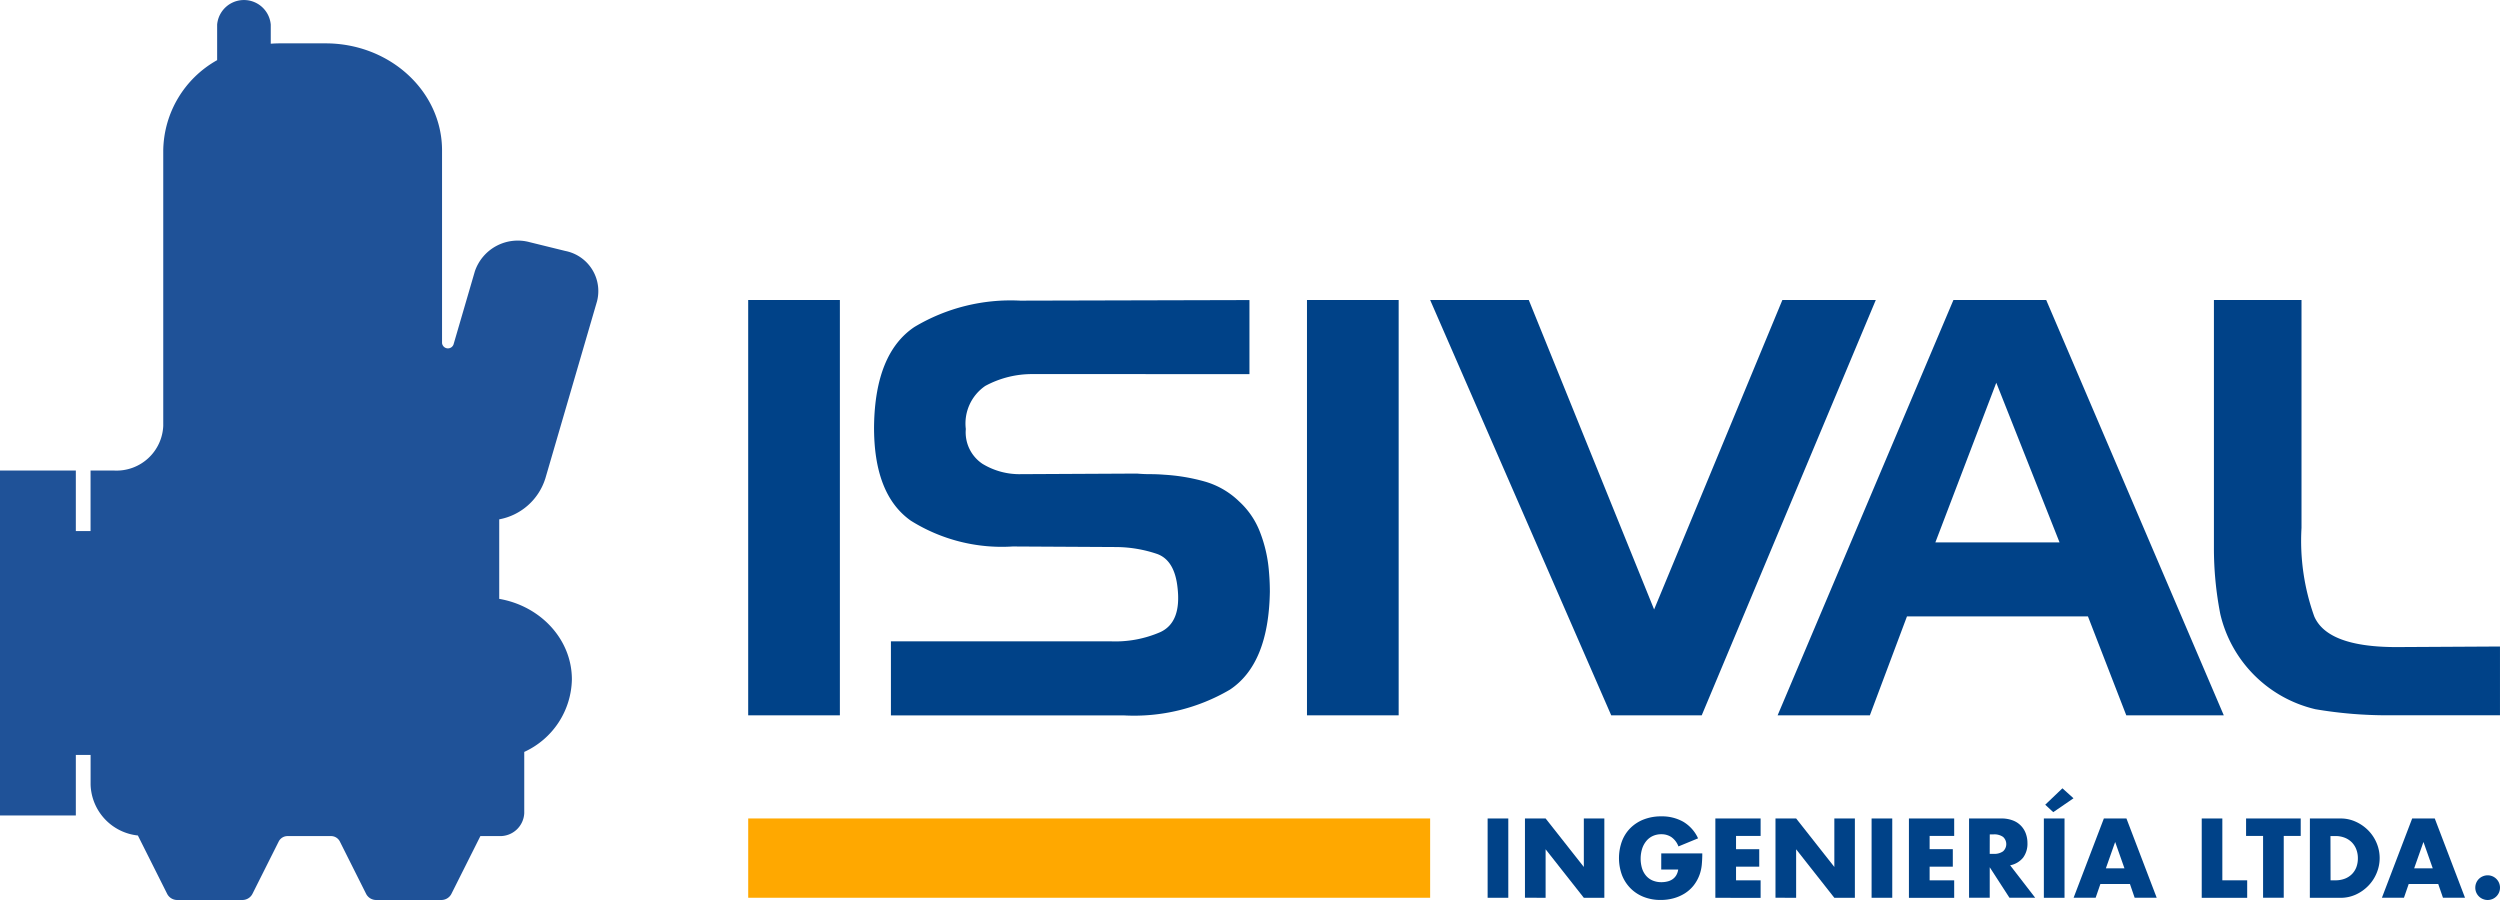 <svg xmlns="http://www.w3.org/2000/svg" xmlns:xlink="http://www.w3.org/1999/xlink" width="300" height="108" viewBox="0 0 300 108"><defs><clipPath id="a"><rect width="300" height="108" fill="none"/></clipPath></defs><rect width="11.002" height="49.839" transform="translate(89.783 36)" fill="#004288"/><g clip-path="url(#a)"><path d="M124.228,44.891a11.772,11.772,0,0,0-5.746,1.422,5.46,5.46,0,0,0-2.331,5.172,4.539,4.539,0,0,0,1.985,4.165,8.513,8.513,0,0,0,4.632,1.249l13.926-.071q.763.071,1.6.071c.555,0,1.114.024,1.671.068a22.859,22.859,0,0,1,4.8.8,9.757,9.757,0,0,1,4.178,2.4,9.658,9.658,0,0,1,2.507,3.678,16.45,16.45,0,0,1,1.051,4.443q.067.7.1,1.354t.035,1.354q-.139,8.678-4.8,11.765a22.7,22.7,0,0,1-12.673,3.089h-28V76.957h26.317a13.512,13.512,0,0,0,6.022-1.109q2.539-1.181,2.053-5.346-.35-3.259-2.437-4.024a15.569,15.569,0,0,0-4.943-.833l-12.394-.068a20.566,20.566,0,0,1-12.22-3.089q-4.489-3.16-4.421-11.414.139-8.676,4.84-11.835a22.478,22.478,0,0,1,12.707-3.161l27.5-.07v8.885Z" transform="translate(-0.253 0)" fill="#004288"/><rect width="11.002" height="49.839" transform="translate(156.837 36)" fill="#004288"/><path d="M172.033,36h11.835l15.041,37.136L214.3,36H225.51L204.622,85.839H193.761Z" transform="translate(-0.415 0)" fill="#004288"/><path d="M246.061,36,267.37,85.839h-11.7l-4.6-11.869H229.352L224.9,85.839h-11.07L234.927,36Zm-13.3,29.085h14.9l-7.591-19.158Z" transform="translate(-0.516 0)" fill="#004288"/><path d="M278.464,85.1a15.31,15.31,0,0,1-11.387-11.414,41.229,41.229,0,0,1-.765-7.983V36h10.511V63.35a26.894,26.894,0,0,0,1.53,10.62q1.6,3.687,9.887,3.679l12.4-.069v8.254h-13.3a51.325,51.325,0,0,1-8.872-.731" transform="translate(-0.642 0)" fill="#004288"/><rect width="2.48" height="9.516" transform="translate(178.515 98.217)" fill="#004288"/><path d="M183.437,107.731V98.217h2.48l4.585,5.818V98.217h2.461v9.516H190.5l-4.585-5.82v5.82Z" transform="translate(-0.442 0)" fill="#004288"/><path d="M199.821,102.407h4.924q0,.69-.063,1.377a4.921,4.921,0,0,1-.252,1.148,4.649,4.649,0,0,1-.721,1.319,4.28,4.28,0,0,1-1.07.959,5.056,5.056,0,0,1-1.349.586,5.8,5.8,0,0,1-1.545.2,5.469,5.469,0,0,1-2.032-.367,4.571,4.571,0,0,1-1.577-1.029,4.643,4.643,0,0,1-1.025-1.581,5.93,5.93,0,0,1,0-4.089,4.483,4.483,0,0,1,1.025-1.581,4.673,4.673,0,0,1,1.6-1.022,5.705,5.705,0,0,1,2.089-.365,5.2,5.2,0,0,1,2.628.644,4.469,4.469,0,0,1,1.785,1.994l-2.354.971a2.387,2.387,0,0,0-.855-1.124,2.141,2.141,0,0,0-1.2-.339,2.414,2.414,0,0,0-1.013.207,2.183,2.183,0,0,0-.778.594,2.861,2.861,0,0,0-.508.925,4.093,4.093,0,0,0-.025,2.336,2.546,2.546,0,0,0,.475.895,2.127,2.127,0,0,0,.785.587,2.667,2.667,0,0,0,1.087.209,3,3,0,0,0,.7-.083,1.809,1.809,0,0,0,.613-.263,1.532,1.532,0,0,0,.45-.474,1.893,1.893,0,0,0,.24-.7h-2.037Z" transform="translate(-0.47 0)" fill="#004288"/><path d="M211.771,100.31h-2.95V101.9h2.785v2.1h-2.785v1.64h2.95v2.1H206.34V98.217h5.431Z" transform="translate(-0.497 0)" fill="#004288"/><path d="M213.573,107.731V98.217h2.48l4.583,5.818V98.217H223.1v9.516h-2.466l-4.583-5.82v5.82Z" transform="translate(-0.515 0)" fill="#004288"/><rect width="2.48" height="9.516" transform="translate(224.591 98.217)" fill="#004288"/><path d="M235.056,100.31h-2.948V101.9h2.783v2.1h-2.783v1.64h2.948v2.1h-5.431V98.217h5.431Z" transform="translate(-0.554 0)" fill="#004288"/><path d="M244.794,107.731h-3.087l-2.368-3.661v3.661h-2.481V98.217h3.855a3.785,3.785,0,0,1,1.393.234,2.624,2.624,0,0,1,1.564,1.58,3.266,3.266,0,0,1,.195,1.136,2.786,2.786,0,0,1-.526,1.756,2.652,2.652,0,0,1-1.55.913Zm-5.457-5.268h.47a1.81,1.81,0,0,0,1.126-.3,1.162,1.162,0,0,0,.1-1.638,1.269,1.269,0,0,0-.1-.1,1.815,1.815,0,0,0-1.126-.3h-.465Z" transform="translate(-0.571 0)" fill="#004288"/><path d="M248.336,107.733h-2.48V98.217h2.48Zm1.077-11.939-2.43,1.666-.962-.895,2.064-1.969Z" transform="translate(-0.593 0)" fill="#004288"/><path d="M256.193,106.077h-3.545l-.57,1.654h-2.645l3.633-9.516h2.708l3.633,9.516h-2.646Zm-.658-1.881-1.114-3.161-1.114,3.161Z" transform="translate(-0.601 0)" fill="#004288"/><path d="M267.319,98.217v7.421H270.3v2.1h-5.455V98.217Z" transform="translate(-0.638 0)" fill="#004288"/><path d="M274.7,100.31v7.421h-2.48V100.31H270.18V98.217h6.557v2.095Z" transform="translate(-0.651 0)" fill="#004288"/><path d="M277.858,98.217h3.678a4.337,4.337,0,0,1,1.829.392,4.973,4.973,0,0,1,1.494,1.039,4.814,4.814,0,0,1,1.006,1.516,4.648,4.648,0,0,1,0,3.608,4.791,4.791,0,0,1-1,1.521,4.941,4.941,0,0,1-1.494,1.054,4.382,4.382,0,0,1-1.842.391h-3.678Zm2.48,7.421h.57a3.088,3.088,0,0,0,1.152-.2,2.44,2.44,0,0,0,.853-.555,2.365,2.365,0,0,0,.526-.837,3.018,3.018,0,0,0,.176-1.068,2.927,2.927,0,0,0-.19-1.054,2.447,2.447,0,0,0-.536-.843,2.475,2.475,0,0,0-.855-.556,3.037,3.037,0,0,0-1.139-.2h-.569Z" transform="translate(-0.67 0)" fill="#004288"/><path d="M293.278,106.077h-3.543l-.57,1.654H286.52l3.633-9.516h2.709l3.631,9.516h-2.645Zm-.658-1.881-1.114-3.161-1.114,3.161Z" transform="translate(-0.691 0)" fill="#004288"/><path d="M297.753,106.519a1.476,1.476,0,0,1,.114-.576,1.462,1.462,0,0,1,.792-.788,1.481,1.481,0,1,1,0,2.727A1.466,1.466,0,0,1,297.753,106.519Z" transform="translate(-0.718 0)" fill="#004288"/><rect width="81.832" height="9.516" transform="translate(89.785 98.215)" fill="#ffa800"/></g><g clip-path="url(#a)"><path d="M65.431,57.449l6.211-21.29a4.906,4.906,0,0,0-3.8-6.043l-4.277-1.053a5.438,5.438,0,0,0-6.58,3.489l-2.559,8.773a.711.711,0,0,1-1.381-.167V18.044c0-7.092-6.259-12.841-13.981-12.841H33.571c-.364,0-.723.017-1.08.042V2.954a3.229,3.229,0,0,0-6.434,0V7.218a12.621,12.621,0,0,0-6.467,10.826V51.11a5.611,5.611,0,0,1-5.834,5.358H10.867v7.259H9.1V56.468H0V97.855H9.1v-7.26h1.772v3.587a6.34,6.34,0,0,0,5.673,6.077l3.523,7.022a1.358,1.358,0,0,0,1.222.719h7.771a1.36,1.36,0,0,0,1.223-.719l3.171-6.321a1.19,1.19,0,0,1,1.071-.63H39.7a1.191,1.191,0,0,1,1.072.63l3.171,6.321a1.358,1.358,0,0,0,1.222.719h7.771a1.36,1.36,0,0,0,1.223-.719l3.488-6.951H59.91a2.888,2.888,0,0,0,3-2.758V90.23a9.77,9.77,0,0,0,5.716-8.7c0-4.808-3.756-8.808-8.719-9.667V62.321a7.16,7.16,0,0,0,5.521-4.872" fill="#1f5298"/></g></svg>